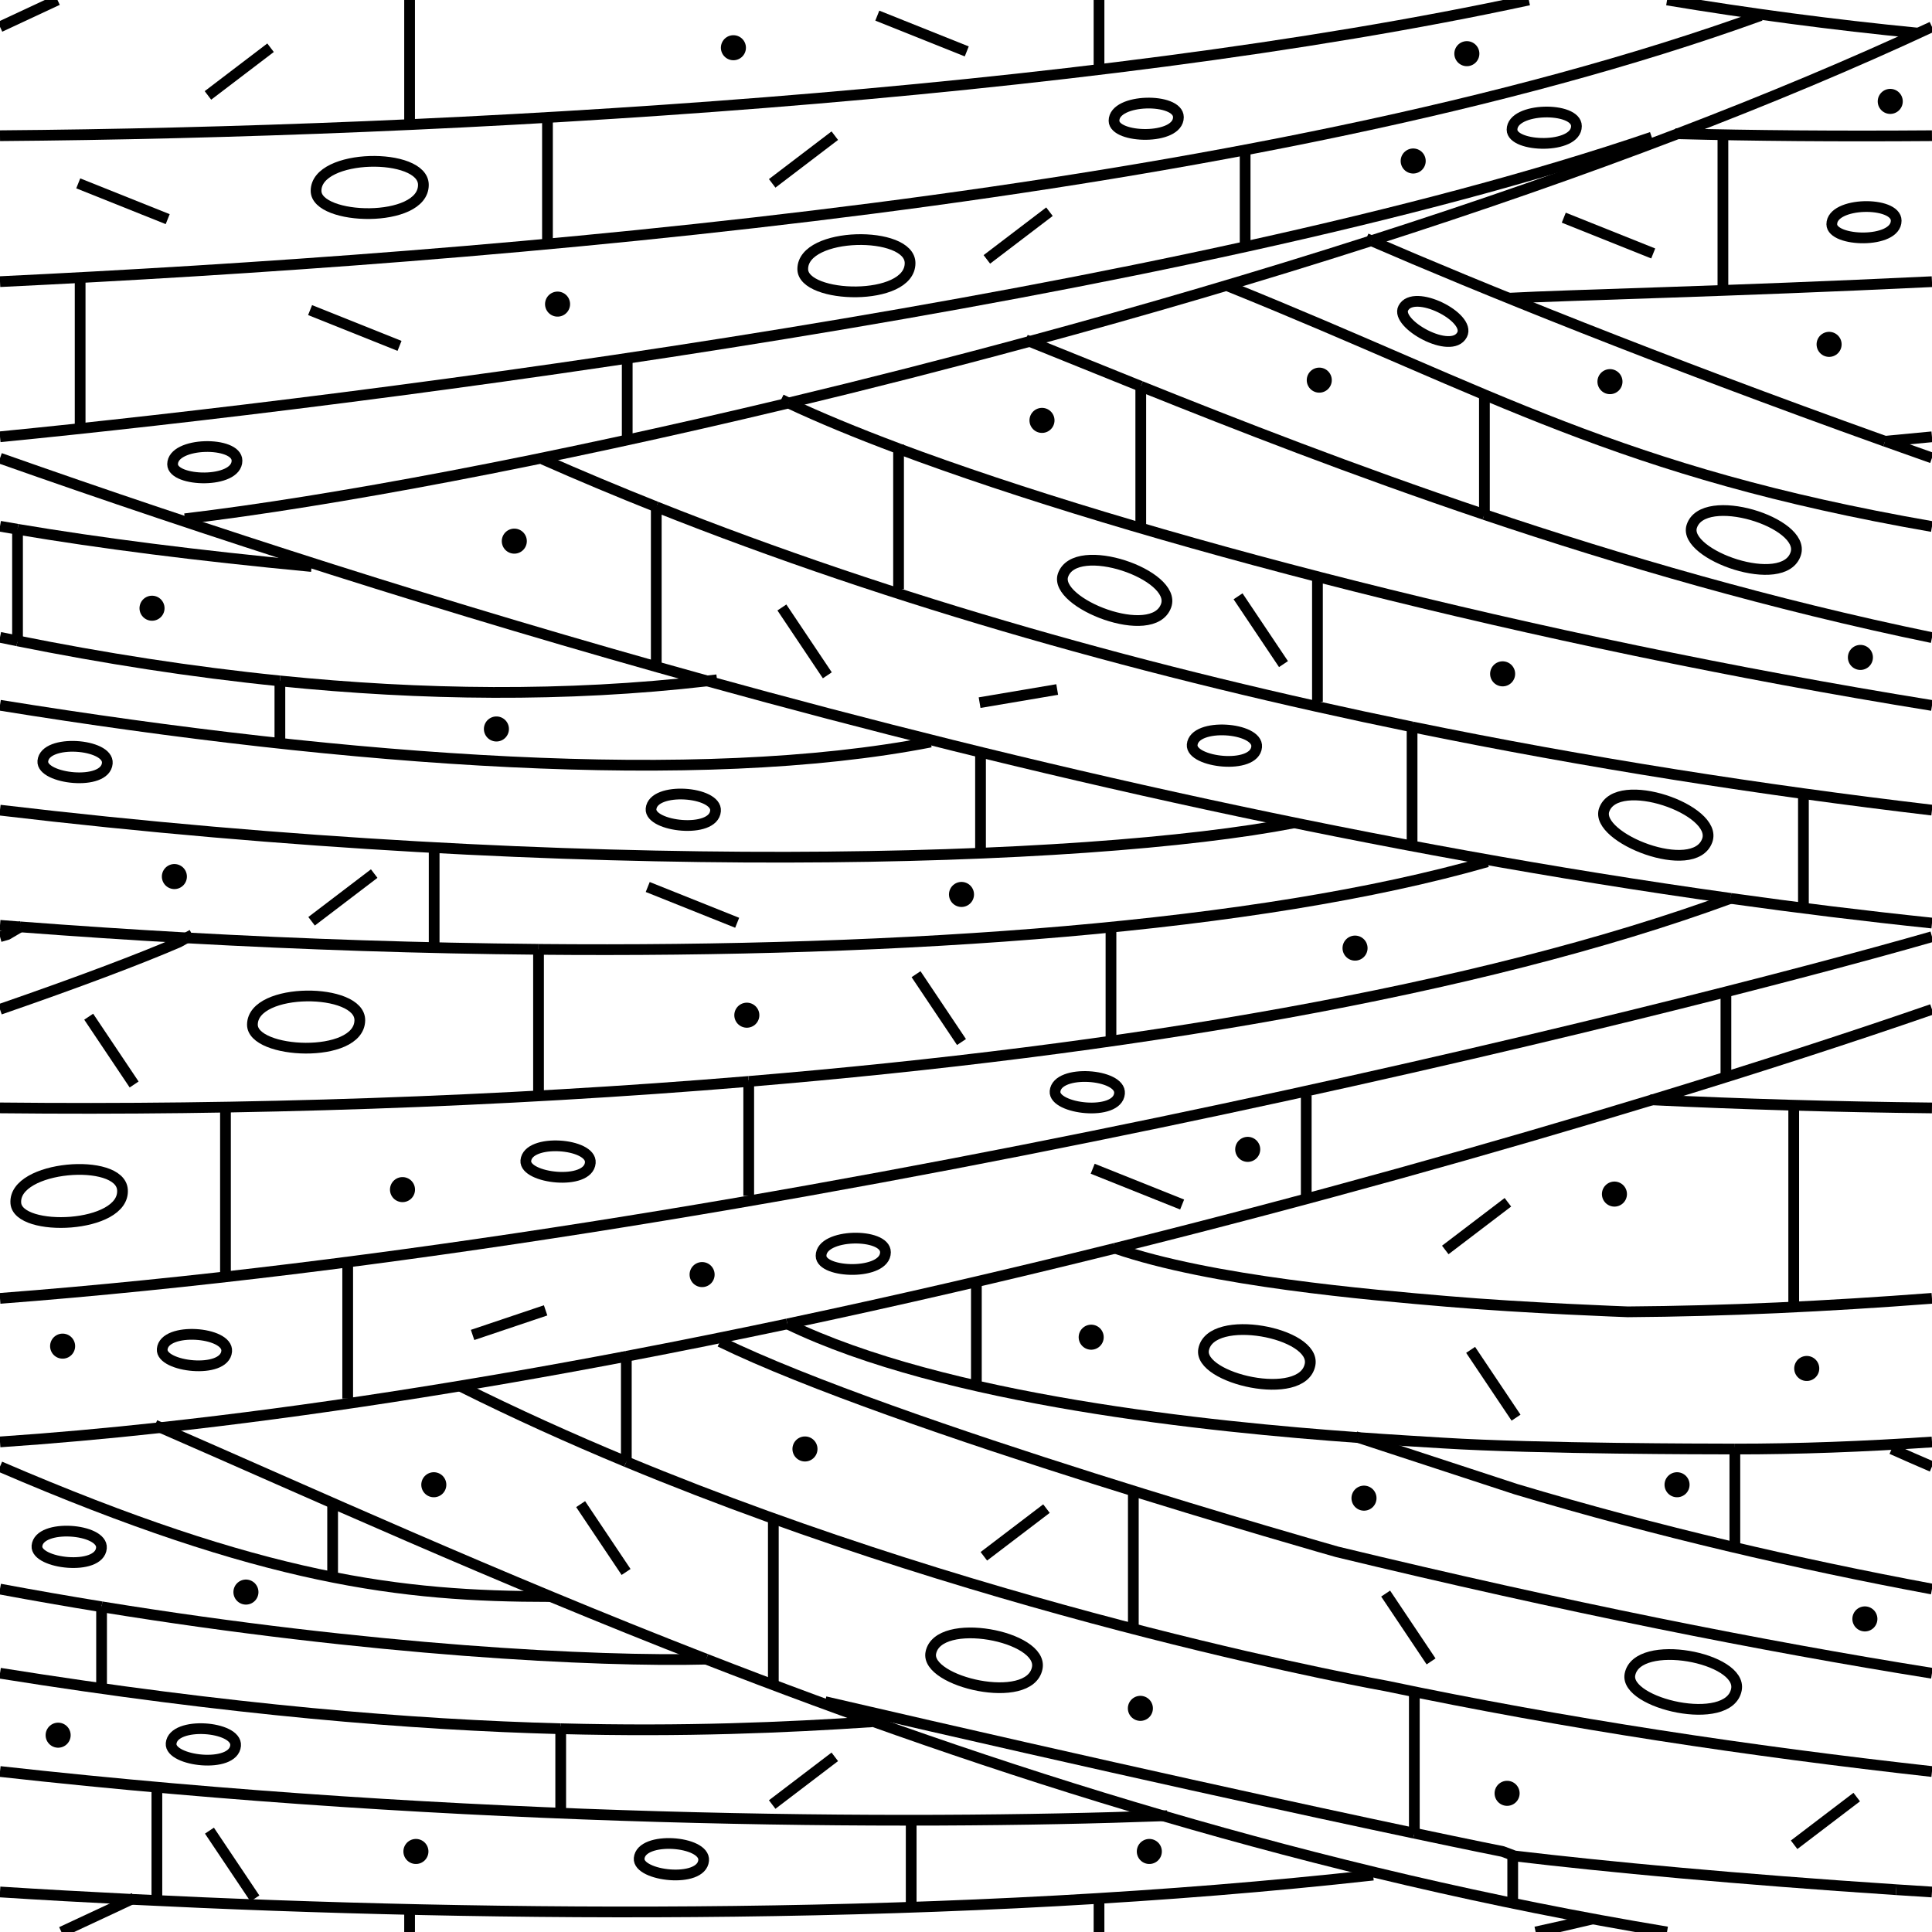 <?xml version="1.0" encoding="utf-8"?>
<svg xmlns="http://www.w3.org/2000/svg" version="1.1" x="0px" y="0px" xml:space="preserve" width="54" height="54" viewBox="0.064 -54.147 54 54">
	
		<rect x="0.064" y="-54.147" fill='none' width='100%' height='100%'/>
		<g style="fill:none" stroke='black' >
		<path style="stroke-width:0.3;" d="M38.394-47.419c-3.167,1.016-6.389,1.959-9.553,2.815"/>
		<path style="stroke-width:0.3;" d="M22.103-42.883c2.187-0.524,4.447-1.1,6.738-1.721"/>
		<path style="stroke-width:0.3;" d="M46.957-50.409c2.504-0.958,4.896-1.957,7.106-2.988"/>
		<path style="stroke-width:0.3;" d="M46.957-50.409c-2.748,1.051-5.633,2.052-8.563,2.99"/>
		<path style="stroke-width:0.3;" d="M5.231-39.647c4.093-0.487,10.134-1.62,16.872-3.235"/>
		<line style="stroke-width:0.3;" x1="0.064" y1="-53.397" x2="1.671" y2="-54.147"/>
		<line style="stroke-width:0.3;" x1="1.781" y1="-0.147" x2="3.736" y2="-1.06"/>
		<line style="stroke-width:0.3;" x1="3.813" y1="-1.096" x2="3.736" y2="-1.06"/>
		<path style="stroke-width:0.3;" d="M32.573-3.394c4.426,1.295,9.135,2.425,14.085,3.246"/>
		<path style="stroke-width:0.3;" d="M4.554-14.245c-0.052-0.023-0.104-0.046-0.156-0.068"/>
		<path style="stroke-width:0.3;" d="M19.801-7.773c-5.945-2.314-11.083-4.66-15.247-6.473"/>
		<path style="stroke-width:0.3;" d="M19.801-7.773c3.922,1.527,8.195,3.041,12.772,4.379"/>
		<path style="stroke-width:0.3;" d="M22.071-17.144c-1.496,0.316-2.999,0.62-4.501,0.906"/>
		<path style="stroke-width:0.3;" d="M0.064-13.845c1.464-0.099,2.964-0.234,4.49-0.4"/>
		<path style="stroke-width:0.3;" d="M31.233-19.257c-2.981,0.741-6.057,1.456-9.162,2.113"/>
		<path style="stroke-width:0.3;" d="M46.244-23.406c-4.4,1.341-9.544,2.789-15.011,4.149"/>
		<path style="stroke-width:0.3;" d="M17.57-16.237c-4.412,0.84-8.814,1.534-13.017,1.992"/>
		<path style="stroke-width:0.3;" d="M46.244-23.406c2.994-0.913,5.645-1.776,7.819-2.529"/>
		<path style="stroke-width:0.3;" d="M54.063-41.348c-0.443-0.156-0.881-0.312-1.312-0.466"/>
		<path style="stroke-width:0.3;" d="M38.251-47.48c0.047,0.021,0.095,0.041,0.143,0.062"/>
		<path style="stroke-width:0.3;" d="M52.752-41.813c-6.389-2.287-11.397-4.322-14.358-5.605"/>
		<path style="stroke-width:0.3;" d="M48.554-13.646c1.762,0.001,3.605-0.068,5.51-0.197"/>
		<path style="stroke-width:0.3;" d="M38.034-13.966c-4.135-0.297-11.548-1.04-15.963-3.178"/>
		<line style="stroke-width:0.3;" x1="22.063" y1="-17.147" x2="22.071" y2="-17.144"/>
		<path style="stroke-width:0.3;" d="M48.554-13.646c-0.157,0-0.313-0.001-0.469-0.002    c0,0-5.021,0-7.688-0.166c-0.526-0.033-1.346-0.079-2.363-0.152"/>
		<path style="stroke-width:0.3;" d="M48.434-29.037c1.877,0.263,3.755,0.494,5.63,0.69"/>
		<path style="stroke-width:0.3;" d="M19.83-35.115c8.946,2.474,18.75,4.701,28.604,6.078"/>
		<path style="stroke-width:0.3;" d="M19.83-35.115C12.523-37.136,5.787-39.32,0.064-41.34"/>
		<path style="stroke-width:0.3;" d="M0.064-41.939c10.037-0.982,33.116-3.918,46.167-8.374"/>
		<path style="stroke-width:0.3;" d="M0.064-46.275c13.564-0.652,35.088-2.331,49.21-7.437"/>
		<path style="stroke-width:0.3;" d="M0.064-50.354c12.498-0.097,30.292-1.107,42.731-3.793"/>
		<path style="stroke-width:0.3;" d="M44.567-0.509c-0.517,0.124-1.044,0.244-1.581,0.361"/>
		<path style="stroke-width:0.3;" d="M38.443-1.737C26.895-0.452,14.011-0.55,3.736-1.06"/>
		<path style="stroke-width:0.3;" d="M3.736-1.06C2.47-1.123,1.243-1.191,0.064-1.266"/>
		<path style="stroke-width:0.3;" d="M15.231-41.313c1.044,0.461,2.104,0.905,3.177,1.332"/>
		<path style="stroke-width:0.3;" d="M39.532-33.83c4.901,1.005,9.8,1.767,14.531,2.326"/>
		<path style="stroke-width:0.3;" d="M18.407-39.981c6.702,2.667,13.917,4.673,21.125,6.151"/>
		<path style="stroke-width:0.3;" d="M22.103-42.883c0.858,0.404,1.893,0.833,3.076,1.276"/>
		<path style="stroke-width:0.3;" d="M22.103-42.883c-0.069-0.033-0.138-0.065-0.205-0.098"/>
		<path style="stroke-width:0.3;" d="M25.179-41.606c6.585,2.466,17.777,5.386,28.885,7.177"/>
		<path style="stroke-width:0.3;" d="M31.949-43.35c2.669,1.071,5.935,2.348,9.604,3.584"/>
		<path style="stroke-width:0.3;" d="M28.841-44.604c-0.037-0.015-0.074-0.029-0.11-0.044"/>
		<path style="stroke-width:0.3;" d="M54.063-36.325c-4.461-0.92-8.703-2.158-12.51-3.44"/>
		<path style="stroke-width:0.3;" d="M31.949-43.35c-1.152-0.463-2.194-0.887-3.108-1.254"/>
		<path style="stroke-width:0.3;" d="M34.397-46.147c7.445,3.005,10.898,5.19,19.666,6.717"/>
		<path style="stroke-width:0.3;" d="M26.074-33.406c-6.455,1.261-16.202,0.555-26.011-1.029"/>
		<path style="stroke-width:0.3;" d="M0.064-36.334c0.163,0.033,0.326,0.067,0.49,0.1"/>
		<path style="stroke-width:0.3;" d="M19.83-35.115c0.092-0.011,0.184-0.021,0.275-0.032"/>
		<path style="stroke-width:0.3;" d="M7.887-35.115c3.955,0.4,7.98,0.457,11.943,0"/>
		<path style="stroke-width:0.3;" d="M7.887-35.115c-2.483-0.251-4.939-0.638-7.333-1.119"/>
		<path style="stroke-width:0.3;" d="M8.773-38.313c-3.215-0.305-5.9-0.65-8.219-1.04"/>
		<path style="stroke-width:0.3;" d="M0.064-39.438c0.161,0.028,0.325,0.056,0.49,0.084"/>
		<line style="stroke-width:0.3;" x1="52.752" y1="-41.813" x2="52.751" y2="-41.813"/>
		<path style="stroke-width:0.3;" d="M54.063-41.938c-0.466,0.045-0.904,0.087-1.312,0.124"/>
		<path style="stroke-width:0.3;" d="M54.063-46.274c-5.79,0.278-10.127,0.37-11.812,0.461"/>
		<path style="stroke-width:0.3;" d="M46.957-50.409c2.064,0.055,4.468,0.075,7.106,0.055"/>
		<path style="stroke-width:0.3;" d="M46.957-50.409c-0.024-0.001-0.048-0.001-0.071-0.002"/>
		<path style="stroke-width:0.3;" d="M5.277-27.933c-1.561-0.087-3.113-0.19-4.645-0.307"/>
		<path style="stroke-width:0.3;" d="M15.116-27.612c10.312,0.095,20.124-0.617,26.518-2.448"/>
		<path style="stroke-width:0.3;" d="M0.064-28.284c0.189,0.016,0.379,0.03,0.568,0.045"/>
		<path style="stroke-width:0.3;" d="M5.277-27.933c3.269,0.181,6.579,0.291,9.839,0.32"/>
		<path style="stroke-width:0.3;" d="M20.991-23.921c-6.977,0.58-14.185,0.811-20.928,0.74"/>
		<path style="stroke-width:0.3;" d="M48.434-29.037c-7.076,2.597-17.001,4.248-27.442,5.116"/>
		<path style="stroke-width:0.3;" d="M48.434-29.037c0.007-0.002,0.014-0.004,0.021-0.007"/>
		<path style="stroke-width:0.3;" d="M0.064-17.857c21.369-1.635,46.96-8.085,54-10.109"/>
		<path style="stroke-width:0.3;" d="M46.244-23.406c-0.019-0.001-0.038-0.002-0.058-0.003"/>
		<path style="stroke-width:0.3;" d="M46.244-23.406c2.502,0.121,5.123,0.197,7.819,0.226"/>
		<path style="stroke-width:0.3;" d="M31.233-19.257c-0.015-0.005-0.03-0.011-0.045-0.016"/>
		<path style="stroke-width:0.3;" d="M31.233-19.257c2.691,0.926,7.092,1.298,9.268,1.484    c2.188,0.188,5.062,0.292,5.062,0.292c2.715-0.019,5.567-0.153,8.5-0.377"/>
		<path style="stroke-width:0.3;" d="M32.573-3.394C25.356-3.128,13.036-3.19,0.064-4.633"/>
		<path style="stroke-width:0.3;" d="M32.573-3.394c0.038-0.001,0.077-0.003,0.115-0.004"/>
		<path style="stroke-width:0.3;" d="M15.736-5.828C11.578-5.938,6.496-6.353,0.064-7.38"/>
		<path style="stroke-width:0.3;" d="M24.438-6.023c-2.427,0.162-5.245,0.284-8.702,0.194"/>
		<path style="stroke-width:0.3;" d="M2.903-9.237c-0.929-0.151-1.877-0.316-2.84-0.495"/>
		<path style="stroke-width:0.3;" d="M19.801-7.773C16.742-7.695,10.457-8.01,2.903-9.237"/>
		<path style="stroke-width:0.3;" d="M19.801-7.773c0.005,0,0.009,0,0.013,0"/>
		<path style="stroke-width:0.3;" d="M15.439-9.523c-4.168,0-7.996-0.454-15.375-3.632"/>
		<path style="stroke-width:0.3;" d="M17.57-13.29c-1.56-0.648-3.115-1.35-4.632-2.108"/>
		<path style="stroke-width:0.3;" d="M17.57-13.29c10.528,4.371,21.243,6.267,21.243,6.267    c5.006,1.051,10.178,1.826,15.25,2.391"/>
		<path style="stroke-width:0.3;" d="M20.188-16.647c4.875,2.375,17.25,5.875,17.25,5.875    c6.393,1.544,11.877,2.635,16.625,3.393"/>
		<line style="stroke-width:0.3;" x1="38.034" y1="-13.966" x2="37.949" y2="-13.993"/>
		<path style="stroke-width:0.3;" d="M38.034-13.966l4.404,1.443c3.967,1.187,7.911,2.098,11.625,2.79"/>
		<path style="stroke-width:0.3;" d="M52.938-13.648c0.384,0.171,0.759,0.336,1.125,0.493"/>
		<path style="stroke-width:0.3;" d="M39.595-2.908c1.661,0.351,2.469,0.511,2.469,0.511l0.334,0.125    c2.556,0.304,6.25,0.652,10.666,0.943"/>
		<path style="stroke-width:0.3;" d="M39.595-2.908c-2.867-0.605-8.277-1.777-16.469-3.677"/>
		<path style="stroke-width:0.3;" d="M53.063-1.329c0.329,0.021,0.663,0.043,1,0.064"/>
		<path style="stroke-width:0.3;" d="M36.23-31.147c-5.768,1.117-19.995,1.559-36.167-0.356"/>
		<path style="stroke-width:0.3;" d="M0.064-27.967c0.069-0.019,0.138-0.039,0.204-0.059l0.364-0.214"/>
		<line style="stroke-width:0.3;" x1="0.688" y1="-28.272" x2="0.632" y2="-28.239"/>
		<path style="stroke-width:0.3;" d="M5.277-27.933l-0.214,0.119c-1.09,0.471-2.802,1.118-5,1.878"/>
		<line style="stroke-width:0.3;" x1="5.277" y1="-27.933" x2="5.438" y2="-28.022"/>
		<path style="stroke-width:0.3;" d="M46.659-54.147c2.288,0.38,4.628,0.693,7.015,0.926"/>
		<path style="stroke-width:0.3;" d="M11.898-48.98c0-0.917-3-0.888-3,0.167    C8.898-47.98,11.898-47.894,11.898-48.98z"/>
		<path style="stroke-width:0.3;" d="M29.777-38.074c-0.281,0.784,2.513,1.88,2.88,0.856    C32.967-38.08,30.134-39.066,29.777-38.074z"/>
		<path style="stroke-width:0.3;" d="M7.119-25.514c-0.016,0.833,2.982,0.974,3.002-0.112    C10.138-26.543,7.138-26.568,7.119-25.514z"/>
		<path style="stroke-width:0.3;" d="M33.706-16.43c-0.164,0.816,2.76,1.492,2.974,0.428    C36.86-16.901,33.913-17.463,33.706-16.43z"/>
		<path style="stroke-width:0.3;" d="M26.081-7.951c-0.164,0.817,2.76,1.493,2.974,0.428    C29.235-8.422,26.288-8.984,26.081-7.951z"/>
		<path style="stroke-width:0.3;" d="M48.597-6.919c0.181-0.898-2.767-1.461-2.975-0.428    C45.458-6.529,48.383-5.853,48.597-6.919z"/>
		<path style="stroke-width:0.3;" d="M0.506-20.522c0.056,0.831,3.055,0.715,2.981-0.369    C3.426-21.806,0.435-21.574,0.506-20.522z"/>
		<path style="stroke-width:0.3;" d="M44.902-31.512c-0.281,0.784,2.513,1.88,2.88,0.856    C48.092-31.518,45.259-32.504,44.902-31.512z"/>
		<path style="stroke-width:0.3;" d="M42.326-50.522c0,0.5,1.8,0.553,1.8-0.1    C44.126-51.172,42.326-51.154,42.326-50.522z"/>
		<path style="stroke-width:0.3;" d="M33.001-50.872c0-0.55-1.8-0.532-1.8,0.1    C31.201-50.272,33.001-50.22,33.001-50.872z"/>
		<path style="stroke-width:0.3;" d="M53.063-47.98c0-0.55-1.8-0.532-1.8,0.101    C51.264-47.38,53.063-47.328,53.063-47.98z"/>
		<path style="stroke-width:0.3;" d="M6.688-41.272c0-0.55-1.8-0.532-1.8,0.101    C4.889-40.672,6.688-40.62,6.688-41.272z"/>
		<path style="stroke-width:0.3;" d="M24.813-19.147c0-0.55-1.8-0.532-1.8,0.101    C23.014-18.547,24.813-18.495,24.813-19.147z"/>
		<path style="stroke-width:0.3;" d="M40.93-44.792c0.254-0.488-1.351-1.304-1.643-0.743    C39.056-45.092,40.629-44.214,40.93-44.792z"/>
		<path style="stroke-width:0.3;" d="M4.598-16.437c-0.044,0.498,1.744,0.708,1.802,0.059    C6.447-16.926,4.653-17.066,4.598-16.437z"/>
		<path style="stroke-width:0.3;" d="M2.899-10.878c0.048-0.548-1.746-0.688-1.802-0.059    C1.054-10.439,2.842-10.229,2.899-10.878z"/>
		<path style="stroke-width:0.3;" d="M16.563-21.647c0.049-0.548-1.746-0.688-1.802-0.059    C14.718-21.208,16.507-20.998,16.563-21.647z"/>
		<path style="stroke-width:0.3;" d="M6.649-5.356c0.048-0.548-1.746-0.689-1.802-0.06    C4.804-4.918,6.592-4.707,6.649-5.356z"/>
		<path style="stroke-width:0.3;" d="M17.929-2.206c-0.044,0.498,1.744,0.708,1.802,0.059    C19.779-2.695,17.984-2.836,17.929-2.206z"/>
		<path style="stroke-width:0.3;" d="M20.063-31.48c0.049-0.548-1.746-0.688-1.802-0.059    C18.218-31.041,20.007-30.831,20.063-31.48z"/>
		<path style="stroke-width:0.3;" d="M35.188-33.272c0.049-0.548-1.746-0.688-1.802-0.059    C33.343-32.833,35.132-32.623,35.188-33.272z"/>
		<path style="stroke-width:0.3;" d="M3.063-32.813c0.049-0.548-1.746-0.689-1.802-0.06    C1.218-32.375,3.007-32.164,3.063-32.813z"/>
		<path style="stroke-width:0.3;" d="M31.355-23.585c0.049-0.548-1.746-0.688-1.802-0.059    C29.51-23.146,31.298-22.935,31.355-23.585z"/>
		<path style="stroke-width:0.3;" d="M22.501-46.626c0,0.833,3,0.92,3-0.167    C25.501-47.71,22.501-47.681,22.501-46.626z"/>
		<path style="stroke-width:0.3;" d="M50.256-38.672c0.281-0.873-2.584-1.765-2.907-0.762    C47.094-38.64,49.923-37.638,50.256-38.672z"/>
		<line style="stroke-width:0.3;" x1="11.231" y1="-44.48" x2="8.731" y2="-45.48"/>
		<line style="stroke-width:0.3;" x1="30.605" y1="-21.48" x2="33.105" y2="-20.48"/>
		<line style="stroke-width:0.3;" x1="18.168" y1="-29.355" x2="20.668" y2="-28.355"/>
		<line style="stroke-width:0.3;" x1="43.772" y1="-48.063" x2="46.272" y2="-47.063"/>
		<line style="stroke-width:0.3;" x1="23.188" y1="-35.272" x2="21.918" y2="-37.168"/>
		<line style="stroke-width:0.3;" x1="26.938" y1="-25.022" x2="25.668" y2="-26.918"/>
		<line style="stroke-width:0.3;" x1="40.063" y1="-7.71" x2="38.793" y2="-9.606"/>
		<line style="stroke-width:0.3;" x1="41.168" y1="-16.418" x2="42.438" y2="-14.523"/>
		<line style="stroke-width:0.3;" x1="17.563" y1="-10.21" x2="16.293" y2="-12.106"/>
		<line style="stroke-width:0.3;" x1="5.918" y1="-2.98" x2="7.188" y2="-1.085"/>
		<line style="stroke-width:0.3;" x1="34.668" y1="-37.48" x2="35.938" y2="-35.585"/>
		<line style="stroke-width:0.3;" x1="2.543" y1="-25.73" x2="3.813" y2="-23.835"/>
		<line style="stroke-width:0.3;" x1="27.085" y1="-52.71" x2="24.585" y2="-53.71"/>
		<line style="stroke-width:0.3;" x1="2.251" y1="-49.022" x2="4.751" y2="-48.022"/>
		<line style="stroke-width:0.3;" x1="29.397" y1="-48.23" x2="27.647" y2="-46.897"/>
		<line style="stroke-width:0.3;" x1="29.313" y1="-11.981" x2="27.563" y2="-10.648"/>
		<line style="stroke-width:0.3;" x1="50.21" y1="-2.585" x2="51.96" y2="-3.918"/>
		<line style="stroke-width:0.3;" x1="23.397" y1="-5.043" x2="21.647" y2="-3.71"/>
		<line style="stroke-width:0.3;" x1="42.21" y1="-20.543" x2="40.46" y2="-19.21"/>
		<line style="stroke-width:0.3;" x1="8.773" y1="-28.397" x2="10.523" y2="-29.73"/>
		<line style="stroke-width:0.3;" x1="13.273" y1="-16.835" x2="15.314" y2="-17.522"/>
		<line style="stroke-width:0.3;" x1="21.647" y1="-49.022" x2="23.397" y2="-50.355"/>
		<line style="stroke-width:0.3;" x1="29.613" y1="-34.875" x2="27.444" y2="-34.508"/>
		<line style="stroke-width:0.3;" x1="7.626" y1="-52.813" x2="5.876" y2="-51.48"/>
		<line style="stroke-width:0.3;" x1="11.512" y1="-50.701" x2="11.512" y2="-54.147"/>
		<line style="stroke-width:0.3;" x1="30.782" y1="-52.264" x2="30.782" y2="-54.147"/>
		<line style="stroke-width:0.3;" x1="11.512" y1="-0.147" x2="11.512" y2="-0.743"/>
		<line style="stroke-width:0.3;" x1="30.782" y1="-0.147" x2="30.782" y2="-1.056"/>
		<line style="stroke-width:0.3;" x1="15.366" y1="-47.347" x2="15.366" y2="-50.784"/>
		<line style="stroke-width:0.3;" x1="2.304" y1="-46.284" x2="2.304" y2="-42.243"/>
		<line style="stroke-width:0.3;" x1="34.866" y1="-49.951" x2="34.866" y2="-47.326"/>
		<line style="stroke-width:0.3;" x1="48.22" y1="-50.368" x2="48.22" y2="-46.139"/>
		<line style="stroke-width:0.3;" x1="17.595" y1="-44.118" x2="17.595" y2="-41.889"/>
		<line style="stroke-width:0.3;" x1="0.554" y1="-36.234" x2="0.554" y2="-39.354"/>
		<line style="stroke-width:0.3;" x1="0.554" y1="-39.368" x2="0.554" y2="-39.354"/>
		<line style="stroke-width:0.3;" x1="0.554" y1="-36.234" x2="0.554" y2="-36.201"/>
		<line style="stroke-width:0.3;" x1="25.179" y1="-41.606" x2="25.179" y2="-41.722"/>
		<line style="stroke-width:0.3;" x1="25.179" y1="-41.606" x2="25.179" y2="-37.681"/>
		<line style="stroke-width:0.3;" x1="31.949" y1="-43.35" x2="31.949" y2="-39.493"/>
		<line style="stroke-width:0.3;" x1="31.949" y1="-43.35" x2="31.949" y2="-43.368"/>
		<line style="stroke-width:0.3;" x1="41.554" y1="-39.722" x2="41.554" y2="-39.766"/>
		<line style="stroke-width:0.3;" x1="41.554" y1="-43.034" x2="41.554" y2="-39.766"/>
		<line style="stroke-width:0.3;" x1="36.887" y1="-34.534" x2="36.887" y2="-37.951"/>
		<line style="stroke-width:0.3;" x1="18.407" y1="-39.981" x2="18.407" y2="-40.034"/>
		<line style="stroke-width:0.3;" x1="18.407" y1="-39.981" x2="18.407" y2="-35.597"/>
		<line style="stroke-width:0.3;" x1="39.532" y1="-33.83" x2="39.532" y2="-33.931"/>
		<line style="stroke-width:0.3;" x1="39.532" y1="-33.83" x2="39.532" y2="-30.514"/>
		<line style="stroke-width:0.3;" x1="50.47" y1="-28.826" x2="50.47" y2="-31.868"/>
		<line style="stroke-width:0.3;" x1="27.47" y1="-33.034" x2="27.47" y2="-30.326"/>
		<line style="stroke-width:0.3;" x1="48.304" y1="-24.118" x2="48.304" y2="-26.368"/>
		<line style="stroke-width:0.3;" x1="36.574" y1="-20.743" x2="36.574" y2="-23.534"/>
		<line style="stroke-width:0.3;" x1="31.116" y1="-25.159" x2="31.116" y2="-28.201"/>
		<line style="stroke-width:0.3;" x1="12.199" y1="-27.722" x2="12.199" y2="-30.368"/>
		<line style="stroke-width:0.3;" x1="7.887" y1="-35.115" x2="7.887" y2="-35.118"/>
		<line style="stroke-width:0.3;" x1="7.887" y1="-35.115" x2="7.887" y2="-33.451"/>
		<line style="stroke-width:0.3;" x1="15.116" y1="-27.612" x2="15.116" y2="-27.618"/>
		<line style="stroke-width:0.3;" x1="15.116" y1="-23.576" x2="15.116" y2="-27.612"/>
		<line style="stroke-width:0.3;" x1="6.366" y1="-23.118" x2="6.366" y2="-18.472"/>
		<line style="stroke-width:0.3;" x1="20.991" y1="-23.921" x2="20.991" y2="-20.722"/>
		<line style="stroke-width:0.3;" x1="20.991" y1="-23.951" x2="20.991" y2="-23.921"/>
		<line style="stroke-width:0.3;" x1="9.782" y1="-15.056" x2="9.782" y2="-18.784"/>
		<line style="stroke-width:0.3;" x1="50.199" y1="-17.659" x2="50.199" y2="-23.201"/>
		<line style="stroke-width:0.3;" x1="27.354" y1="-18.264" x2="27.354" y2="-15.472"/>
		<line style="stroke-width:0.3;" x1="48.554" y1="-13.646" x2="48.554" y2="-10.972"/>
		<line style="stroke-width:0.3;" x1="48.554" y1="-13.646" x2="48.554" y2="-13.701"/>
		<line style="stroke-width:0.3;" x1="31.741" y1="-12.451" x2="31.741" y2="-8.701"/>
		<line style="stroke-width:0.3;" x1="17.57" y1="-13.29" x2="17.57" y2="-13.284"/>
		<line style="stroke-width:0.3;" x1="17.57" y1="-16.359" x2="17.57" y2="-16.237"/>
		<line style="stroke-width:0.3;" x1="17.57" y1="-13.29" x2="17.57" y2="-16.237"/>
		<line style="stroke-width:0.3;" x1="21.679" y1="-7.118" x2="21.679" y2="-11.681"/>
		<line style="stroke-width:0.3;" x1="39.595" y1="-2.908" x2="39.595" y2="-6.826"/>
		<line style="stroke-width:0.3;" x1="39.595" y1="-2.908" x2="39.595" y2="-2.868"/>
		<line style="stroke-width:0.3;" x1="9.361" y1="-12.089" x2="9.361" y2="-10.118"/>
		<line style="stroke-width:0.3;" x1="2.903" y1="-9.237" x2="2.903" y2="-9.256"/>
		<line style="stroke-width:0.3;" x1="2.903" y1="-9.237" x2="2.903" y2="-7.034"/>
		<line style="stroke-width:0.3;" x1="15.736" y1="-5.828" x2="15.736" y2="-3.534"/>
		<line style="stroke-width:0.3;" x1="15.736" y1="-5.828" x2="15.736" y2="-5.901"/>
		<line style="stroke-width:0.3;" x1="4.449" y1="-1.034" x2="4.449" y2="-4.181"/>
		<line style="stroke-width:0.3;" x1="25.532" y1="-0.931" x2="25.532" y2="-3.201"/>
		<line style="stroke-width:0.3;" x1="42.345" y1="-2.284" x2="42.345" y2="-1.014"/>

			<line style="stroke-width:0.7;stroke-linecap:round;" x1="52.897" y1="-51.313" x2="52.897" y2="-51.313"/>

			<line style="stroke-width:0.7;stroke-linecap:round;" x1="15.648" y1="-45.647" x2="15.648" y2="-45.647"/>

			<line style="stroke-width:0.7;stroke-linecap:round;" x1="14.439" y1="-39.022" x2="14.439" y2="-39.022"/>

			<line style="stroke-width:0.7;stroke-linecap:round;" x1="4.313" y1="-37.147" x2="4.313" y2="-37.147"/>

			<line style="stroke-width:0.7;stroke-linecap:round;" x1="13.939" y1="-33.772" x2="13.939" y2="-33.772"/>

			<line style="stroke-width:0.7;stroke-linecap:round;" x1="29.188" y1="-42.397" x2="29.188" y2="-42.397"/>

			<line style="stroke-width:0.7;stroke-linecap:round;" x1="52.063" y1="-35.772" x2="52.063" y2="-35.772"/>

			<line style="stroke-width:0.7;stroke-linecap:round;" x1="39.563" y1="-49.647" x2="39.563" y2="-49.647"/>

			<line style="stroke-width:0.7;stroke-linecap:round;" x1="41.063" y1="-52.647" x2="41.063" y2="-52.647"/>

			<line style="stroke-width:0.7;stroke-linecap:round;" x1="42.063" y1="-35.313" x2="42.063" y2="-35.313"/>

			<line style="stroke-width:0.7;stroke-linecap:round;" x1="45.063" y1="-43.48" x2="45.063" y2="-43.48"/>

			<line style="stroke-width:0.7;stroke-linecap:round;" x1="36.938" y1="-43.522" x2="36.938" y2="-43.522"/>

			<line style="stroke-width:0.7;stroke-linecap:round;" x1="51.188" y1="-44.522" x2="51.188" y2="-44.522"/>

			<line style="stroke-width:0.7;stroke-linecap:round;" x1="20.563" y1="-52.813" x2="20.563" y2="-52.813"/>

			<line style="stroke-width:0.7;stroke-linecap:round;" x1="11.314" y1="-20.897" x2="11.314" y2="-20.897"/>

			<line style="stroke-width:0.7;stroke-linecap:round;" x1="4.938" y1="-29.647" x2="4.938" y2="-29.647"/>

			<line style="stroke-width:0.7;stroke-linecap:round;" x1="26.938" y1="-29.147" x2="26.938" y2="-29.147"/>

			<line style="stroke-width:0.7;stroke-linecap:round;" x1="37.938" y1="-27.647" x2="37.938" y2="-27.647"/>

			<line style="stroke-width:0.7;stroke-linecap:round;" x1="46.938" y1="-12.648" x2="46.938" y2="-12.648"/>

			<line style="stroke-width:0.7;stroke-linecap:round;" x1="38.188" y1="-12.273" x2="38.188" y2="-12.273"/>

			<line style="stroke-width:0.7;stroke-linecap:round;" x1="30.563" y1="-16.772" x2="30.563" y2="-16.772"/>

			<line style="stroke-width:0.7;stroke-linecap:round;" x1="19.688" y1="-18.522" x2="19.688" y2="-18.522"/>

			<line style="stroke-width:0.7;stroke-linecap:round;" x1="45.188" y1="-20.772" x2="45.188" y2="-20.772"/>

			<line style="stroke-width:0.7;stroke-linecap:round;" x1="52.188" y1="-8.898" x2="52.188" y2="-8.898"/>

			<line style="stroke-width:0.7;stroke-linecap:round;" x1="50.563" y1="-15.898" x2="50.563" y2="-15.898"/>

			<line style="stroke-width:0.7;stroke-linecap:round;" x1="42.188" y1="-4.023" x2="42.188" y2="-4.023"/>

			<line style="stroke-width:0.7;stroke-linecap:round;" x1="1.814" y1="-16.522" x2="1.814" y2="-16.522"/>

			<line style="stroke-width:0.7;stroke-linecap:round;" x1="20.938" y1="-25.772" x2="20.938" y2="-25.772"/>

			<line style="stroke-width:0.7;stroke-linecap:round;" x1="34.938" y1="-22.022" x2="34.938" y2="-22.022"/>

			<line style="stroke-width:0.7;stroke-linecap:round;" x1="31.938" y1="-6.398" x2="31.938" y2="-6.398"/>

			<line style="stroke-width:0.7;stroke-linecap:round;" x1="22.563" y1="-13.648" x2="22.563" y2="-13.648"/>

			<line style="stroke-width:0.7;stroke-linecap:round;" x1="12.189" y1="-12.648" x2="12.189" y2="-12.648"/>
		<line style="stroke-width:0.7;stroke-linecap:round;" x1="6.938" y1="-9.648" x2="6.938" y2="-9.648"/>
		<line style="stroke-width:0.7;stroke-linecap:round;" x1="1.689" y1="-5.648" x2="1.689" y2="-5.648"/>

			<line style="stroke-width:0.7;stroke-linecap:round;" x1="11.689" y1="-2.398" x2="11.689" y2="-2.398"/>

			<line style="stroke-width:0.7;stroke-linecap:round;" x1="32.188" y1="-2.398" x2="32.188" y2="-2.398"/>
	</g>
</svg>
